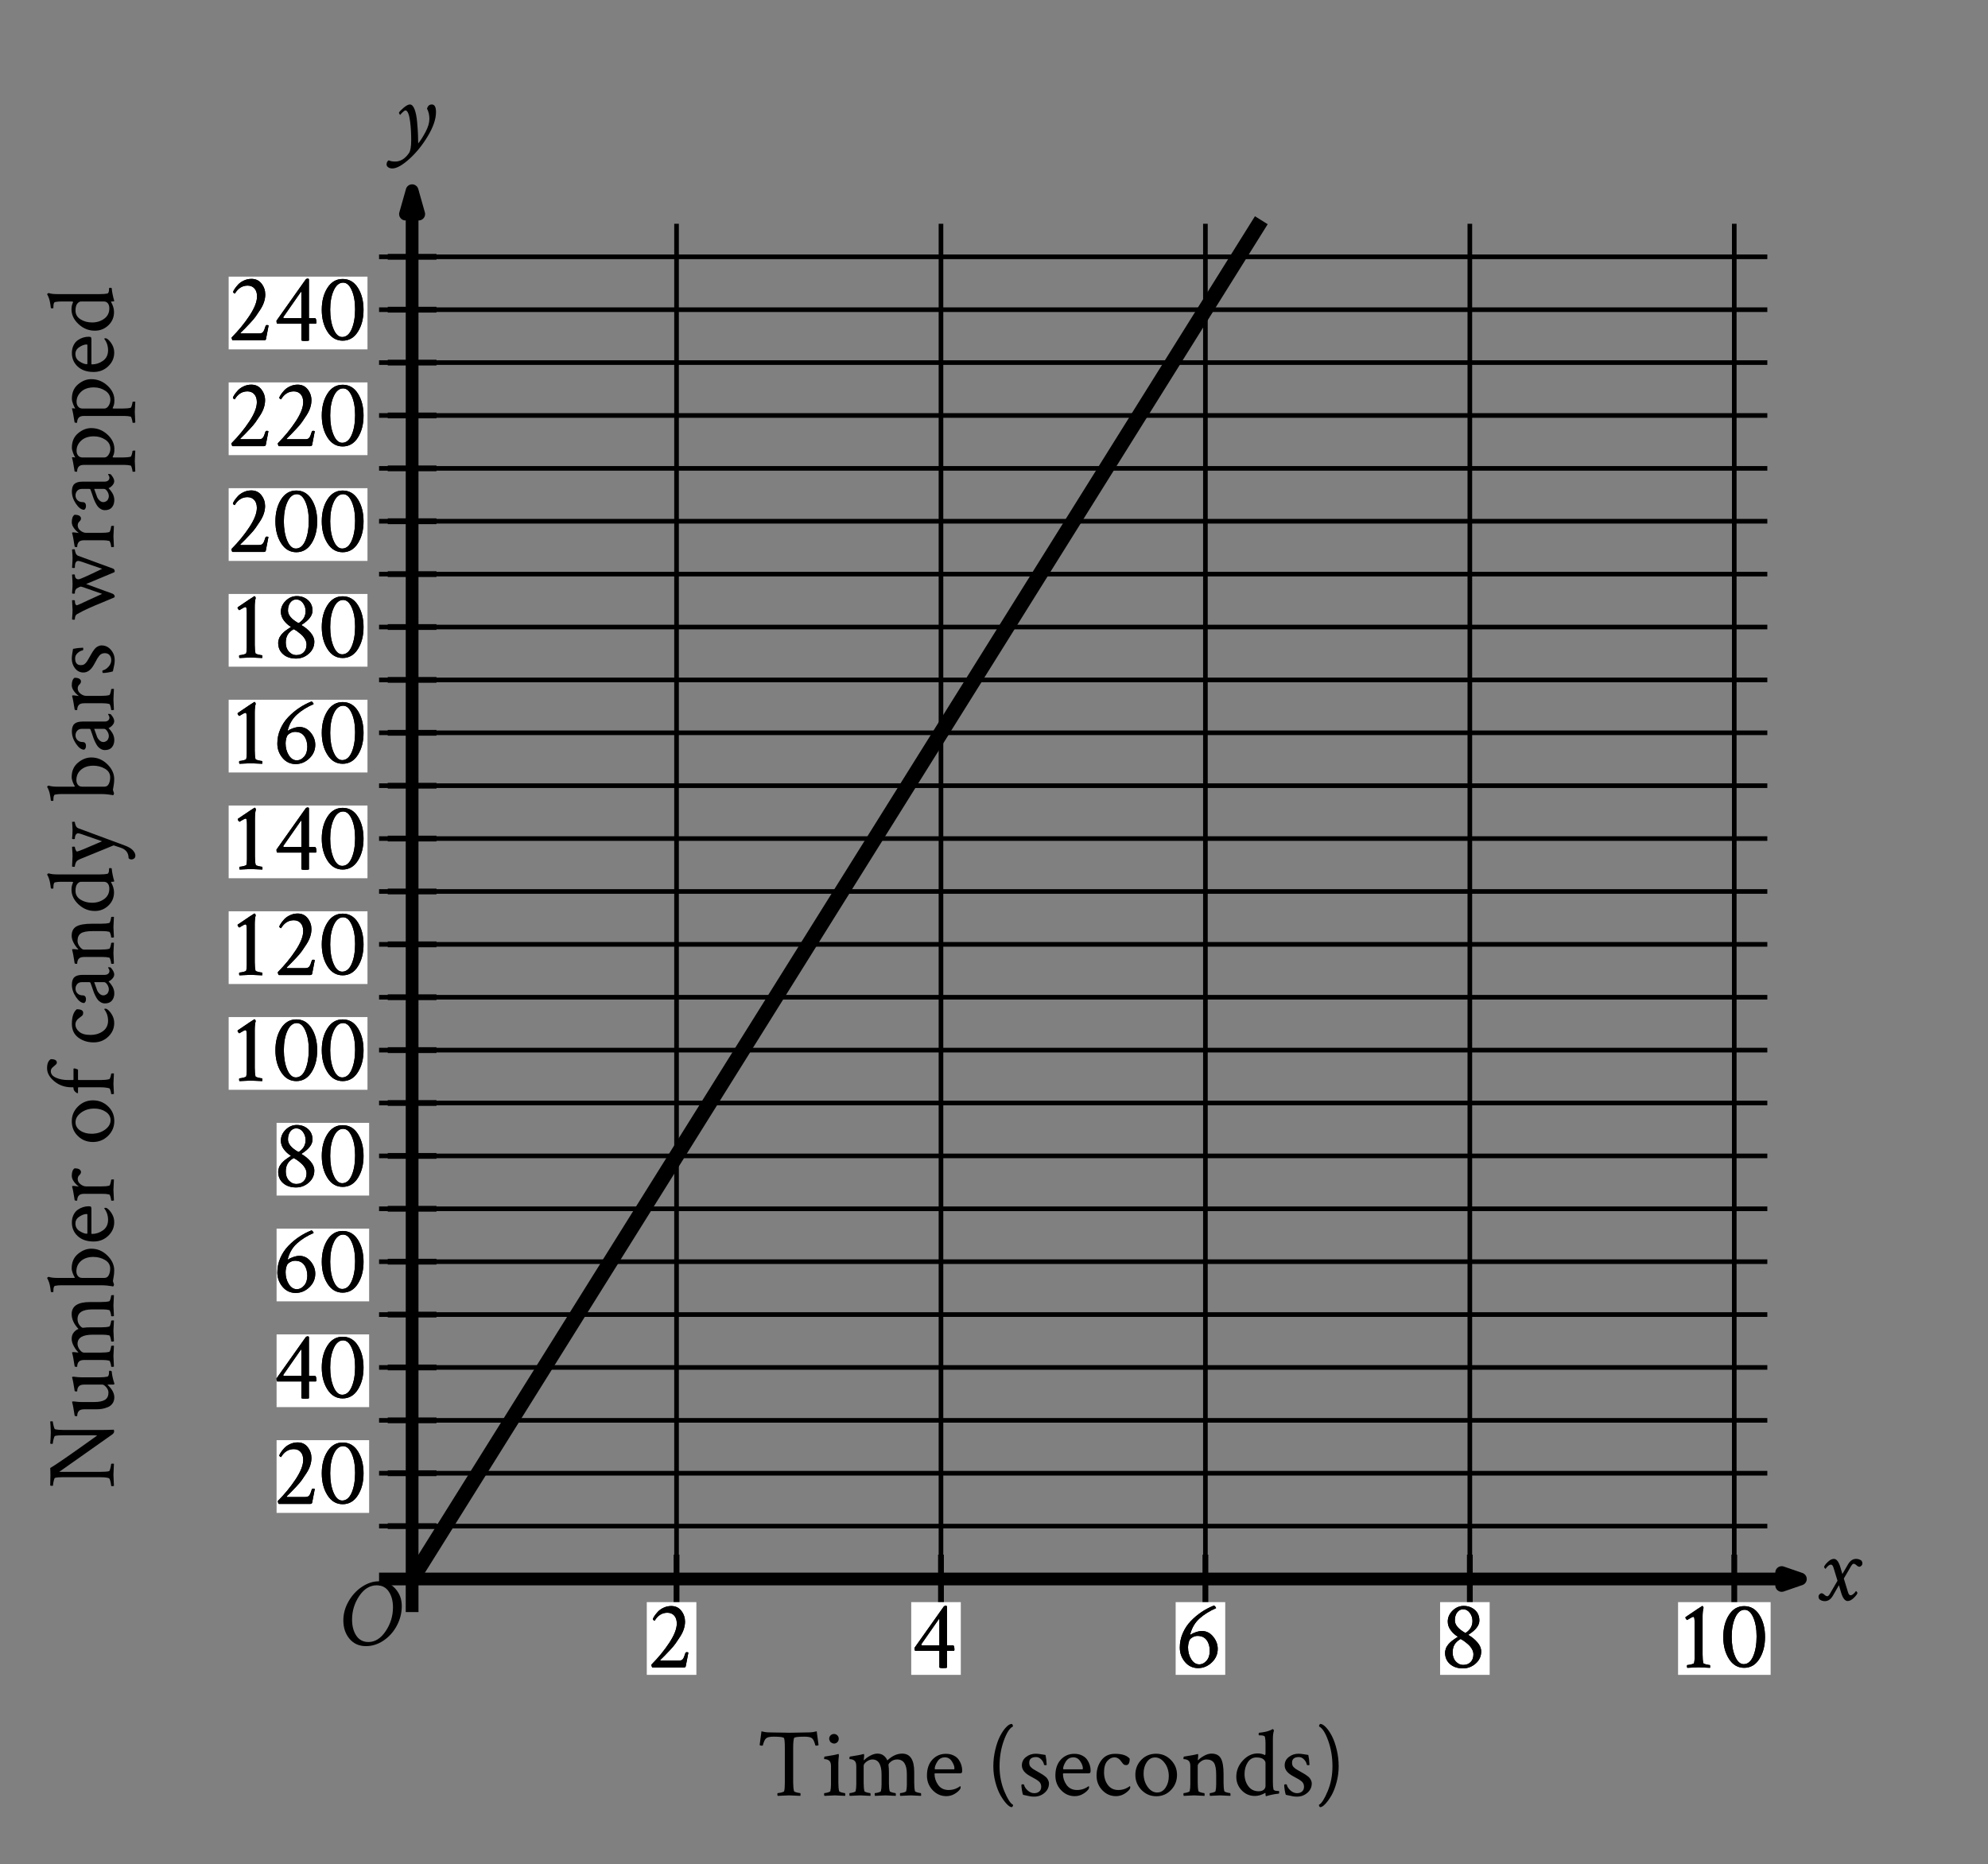 <svg height="285.139pt" version="1.1" viewBox="0 0 304.067 285.139" width="304.067pt" xmlns="http://www.w3.org/2000/svg" xmlns:xlink="http://www.w3.org/1999/xlink" role="img" aria-label="Graph of a line in the x y plane with the origin labeled O. The x axis is labeled Time, in seconds. It ranges from 0 to 10 in increments of 2. The y axis is labeled Number of candy bars wrapped. It ranges from 0 to 250 in increments of 10, with values marked every 2 grid lines. Refer to long description.">
 <rect x="0" y="0" width="304.067" height="285.139" fill="#808080" stroke="none"/>
 <defs>
  <style type="text/css">
*{stroke-linecap:butt;stroke-linejoin:round;}
  </style>
 </defs>
 <g id="figure_1">
  <g id="patch_1">
   <path d="M 0 285.139 
L 304.067 285.139 
L 304.067 0 
L 0 0 
z
" style="fill:none;"></path>
  </g>
  <g id="axes_1">
   <g id="patch_2">
    <path d="M 24.707 260.46 
L 296.867 260.46 
L 296.867 10.98 
L 24.707 10.98 
z
" style="fill:none;"></path>
   </g>
   <g id="matplotlib.axis_1">
    <g id="text_1">
     <!-- Time (seconds) -->
     <defs>
      <path d="M 15.047 64.453 
Q 28.422 64.062 32.719 64.062 
Q 37.016 64.062 43.75 64.25 
Q 50.484 64.453 54.203 64.453 
Q 56.641 64.453 60.938 65.531 
L 62.797 51.562 
Q 62.109 50.875 60.453 50.875 
Q 59.578 50.875 59.469 51.375 
Q 58.109 56.844 56.109 58.453 
Q 54.109 60.062 48.531 60.062 
Q 38.188 60.062 37.797 58.594 
Q 36.922 55.469 36.922 48.828 
L 36.922 13.578 
Q 36.922 7.906 37.797 4.5 
Q 37.984 3.812 40.516 3.172 
Q 43.062 2.547 44.047 2.547 
Q 44.438 2.547 44.438 1.078 
Q 44.438 0.297 44.234 -0.297 
Q 34.469 0.203 32.906 0.203 
Q 32.422 0.203 21.188 -0.297 
Q 20.797 0.094 20.797 1.172 
Q 20.797 2.547 21.188 2.547 
Q 22.469 2.547 24.953 3.125 
Q 27.438 3.719 27.734 4.5 
Q 28.422 7.125 28.422 13.188 
L 28.422 48.531 
Q 28.422 57.031 27.547 58.594 
Q 26.766 60.062 17 60.062 
Q 11.422 60.062 9.422 58.453 
Q 7.422 56.844 6.062 51.375 
Q 5.953 50.875 5.078 50.875 
Q 3.422 50.875 2.734 51.562 
L 4.594 65.531 
Q 8.891 64.453 11.328 64.453 
Q 15.047 64.453 28.422 64.062 
z
" id="CrimsonText-Regular-84"></path>
      <path d="M 11.141 53.031 
Q 8.297 55.859 8.297 57.906 
Q 8.297 59.969 9.719 61.375 
Q 11.141 62.797 13.188 62.797 
Q 15.234 62.797 16.641 61.375 
Q 18.062 59.969 18.062 57.906 
Q 18.062 55.859 16.641 54.438 
Q 15.234 53.031 13.188 53.031 
Q 11.141 53.031 8.297 55.859 
z
M 17.672 13.188 
Q 17.672 7.516 18.453 4.5 
Q 18.656 3.812 21 3.172 
Q 23.344 2.547 24.312 2.547 
Q 24.609 2.547 24.703 1.375 
Q 24.812 0.203 24.609 -0.297 
Q 14.844 0.203 14.156 0.203 
Q 13.484 0.203 3.516 -0.297 
Q 3.125 0.094 3.125 1.312 
Q 3.125 2.547 3.516 2.547 
Q 4.688 2.547 6.984 3.172 
Q 9.281 3.812 9.469 4.5 
Q 10.156 7.328 10.156 11.328 
L 10.156 29.781 
Q 10.156 33.594 8.797 35.062 
Q 7.812 36.234 6.391 36.672 
Q 4.984 37.109 4.047 37.109 
Q 3.125 37.109 3.125 37.312 
Q 3.125 39.656 3.719 39.75 
Q 14.062 41.312 17.188 42.281 
L 17.391 42.391 
Q 17.578 42.391 17.672 42.391 
Q 18.062 42.391 18.156 41.547 
Q 18.266 40.719 18.172 40.328 
Q 17.672 36.422 17.672 33.297 
z
" id="CrimsonText-Regular-105"></path>
      <path d="M 31.25 42.781 
Q 35.156 42.781 37.734 40.672 
Q 40.328 38.578 41.312 35.844 
Q 48.641 42.781 56.453 42.781 
Q 68.75 42.781 68.75 24.031 
L 68.75 13.188 
Q 68.75 7.516 69.531 4.5 
Q 69.734 3.812 72.078 3.172 
Q 74.422 2.547 75.391 2.547 
Q 75.688 2.547 75.781 1.375 
Q 75.875 0.203 75.688 -0.297 
Q 65.922 0.203 65.234 0.203 
Q 64.656 0.203 54.594 -0.297 
Q 54.203 0.094 54.203 1.312 
Q 54.203 2.547 54.594 2.547 
Q 55.766 2.547 58.062 3.172 
Q 60.359 3.812 60.547 4.5 
Q 61.234 7.328 61.234 10.75 
L 61.234 21.781 
Q 61.234 36.812 51.375 36.812 
Q 47.75 36.812 45.109 34.719 
Q 42.484 32.625 42.484 31.25 
L 42.578 30.859 
Q 42.578 30.469 42.578 30.375 
Q 42.969 27.938 42.969 23.344 
L 42.969 12.312 
Q 42.969 7.516 43.75 4.5 
Q 43.953 3.812 46.297 3.172 
Q 48.641 2.547 49.609 2.547 
Q 49.906 2.547 50 1.375 
Q 50.094 0.203 49.906 -0.297 
Q 40.141 0.203 39.453 0.203 
Q 38.875 0.203 28.812 -0.297 
Q 28.422 0.094 28.422 1.312 
Q 28.422 2.547 28.812 2.547 
Q 29.984 2.547 32.281 3.172 
Q 34.578 3.812 34.766 4.5 
Q 35.453 7.328 35.453 11.328 
L 35.453 21.297 
Q 35.453 36.812 26.078 36.812 
Q 23.141 36.812 20.156 34.609 
Q 17.188 32.422 17.188 30.375 
L 17.188 13.188 
Q 17.188 7.516 17.969 4.5 
Q 18.172 3.812 20.516 3.172 
Q 22.859 2.547 23.828 2.547 
Q 24.125 2.547 24.219 1.375 
Q 24.312 0.203 24.125 -0.297 
Q 14.359 0.203 13.672 0.203 
Q 13.094 0.203 3.031 -0.297 
Q 2.641 0.094 2.641 1.312 
Q 2.641 2.547 3.031 2.547 
Q 4.203 2.547 6.5 3.172 
Q 8.797 3.812 8.984 4.5 
Q 9.672 7.328 9.672 11.328 
L 9.672 29.781 
Q 9.672 33.594 8.297 35.062 
Q 7.328 36.234 5.906 36.672 
Q 4.5 37.109 3.562 37.109 
Q 2.641 37.109 2.641 37.312 
Q 2.641 39.656 3.219 39.75 
Q 13.578 41.312 16.703 42.281 
Q 16.797 42.281 16.984 42.328 
Q 17.188 42.391 17.188 42.391 
Q 17.578 42.391 17.672 41.547 
Q 17.781 40.719 17.672 40.328 
Q 17.281 37.594 17.281 36.422 
Q 17.281 36.031 17.484 36.031 
Q 17.578 36.031 17.781 36.234 
Q 20.016 38.578 23.875 40.672 
Q 27.734 42.781 31.25 42.781 
z
" id="CrimsonText-Regular-109"></path>
      <path d="M 21.969 38.969 
Q 16.891 38.969 14.203 34.625 
Q 11.531 30.281 11.531 27.438 
Q 11.531 26.766 12.109 26.766 
L 31.156 26.766 
Q 31.641 26.766 31.641 27.734 
Q 31.641 30.859 29 34.906 
Q 26.375 38.969 21.969 38.969 
z
M 22.953 42.578 
Q 27.438 42.578 30.859 40.859 
Q 34.281 39.156 36.078 36.469 
Q 37.891 33.797 38.719 31 
Q 39.547 28.219 39.547 25.484 
Q 39.547 23.531 38.953 23.094 
Q 38.375 22.656 36.719 22.656 
L 12.109 22.656 
Q 11.328 22.656 11.328 22.172 
Q 11.328 16.016 15.031 10.844 
Q 18.75 5.672 25.781 5.672 
Q 27.828 5.672 29.688 6.062 
Q 31.547 6.453 32.859 6.984 
Q 34.188 7.516 35.109 8.047 
Q 36.031 8.594 36.719 9.078 
L 37.406 9.578 
Q 37.984 9.578 37.984 8.297 
Q 37.984 7.516 37.406 6.547 
Q 35.453 3.812 31.641 1.609 
Q 27.828 -0.594 23.344 -0.594 
Q 15.234 -0.594 9.422 5.516 
Q 3.609 11.625 3.609 20.406 
Q 3.609 30.672 9.125 36.625 
Q 14.656 42.578 22.953 42.578 
z
" id="CrimsonText-Regular-101"></path>
      <path id="CrimsonText-Regular-32"></path>
      <path d="M 13.281 29.781 
Q 13.281 16.016 18.203 4.297 
Q 23.141 -7.422 26.859 -9.281 
Q 27.047 -9.375 27.047 -9.766 
Q 27.047 -10.359 26.609 -11.078 
Q 26.172 -11.812 25.688 -11.812 
Q 23.641 -11.812 20.516 -8.484 
Q 17.391 -5.172 14.312 0.141 
Q 11.234 5.469 9.078 13.516 
Q 6.938 21.578 6.938 29.781 
Q 6.938 38.484 8.938 46.781 
Q 10.938 55.078 13.812 60.641 
Q 16.703 66.219 19.922 69.625 
Q 23.141 73.047 25.688 73.047 
Q 26.172 73.047 26.562 72.172 
Q 26.953 71.297 26.953 70.703 
Q 26.953 70.406 26.859 70.406 
Q 21.969 68.062 17.625 56 
Q 13.281 43.953 13.281 29.781 
z
" id="CrimsonText-Regular-40"></path>
      <path d="M 18.656 42.672 
Q 20.797 42.672 24.062 42.141 
Q 27.344 41.609 28.609 41.406 
Q 29.594 36.922 29.781 31.453 
Q 29.781 30.953 28.516 30.953 
Q 27.156 30.953 27.047 31.641 
Q 26.562 34.375 24.266 36.812 
Q 21.969 39.266 19.047 39.266 
Q 12.016 39.266 12.016 33.5 
Q 12.016 32.031 12.406 30.906 
Q 12.797 29.781 13.922 28.75 
Q 15.047 27.734 15.625 27.297 
Q 16.219 26.859 18.219 25.734 
Q 20.219 24.609 20.703 24.312 
Q 21.094 24.125 23 23 
Q 24.906 21.875 25.688 21.391 
Q 26.469 20.906 27.984 19.734 
Q 29.5 18.562 30.172 17.625 
Q 30.859 16.703 31.484 15.281 
Q 32.125 13.875 32.125 12.406 
Q 32.125 6.641 27.625 2.781 
Q 23.141 -1.078 17.094 -1.078 
Q 15.047 -1.078 13.328 -0.828 
Q 11.625 -0.594 9.281 0 
Q 6.938 0.594 5.672 0.781 
Q 5.078 2.344 4.531 5.656 
Q 4 8.984 4 10.938 
Q 4.781 11.531 5.172 11.531 
Q 6.641 11.531 6.734 10.938 
Q 7.328 8.016 10.406 5.219 
Q 13.484 2.438 17.094 2.438 
Q 20.219 2.438 22.219 4.141 
Q 24.219 5.859 24.219 9.078 
Q 24.219 10.75 23.578 12.156 
Q 22.953 13.578 21.531 14.703 
Q 20.125 15.828 18.891 16.547 
Q 17.672 17.281 15.422 18.453 
Q 13.188 19.625 12.109 20.312 
Q 4.5 24.703 4.5 30.766 
Q 4.5 36.031 8.734 39.344 
Q 12.984 42.672 18.656 42.672 
z
" id="CrimsonText-Regular-115"></path>
      <path d="M 22.562 42.578 
Q 33.297 42.578 37.406 37.594 
Q 37.406 31.062 33.797 31.062 
Q 32.125 31.062 31.25 31.781 
Q 30.375 32.516 29 34.469 
Q 25.984 38.969 21.781 38.969 
Q 17.781 38.969 14.5 35.156 
Q 11.234 31.344 11.234 23.828 
Q 11.234 16.016 15.094 10.844 
Q 18.953 5.672 25.781 5.672 
Q 27.828 5.672 29.688 6.062 
Q 31.547 6.453 32.859 6.984 
Q 34.188 7.516 35.109 8.047 
Q 36.031 8.594 36.719 9.078 
L 37.406 9.578 
Q 37.984 9.578 37.984 8.297 
Q 37.984 7.516 37.406 6.547 
Q 35.453 3.812 31.641 1.609 
Q 27.828 -0.594 23.344 -0.594 
Q 15.234 -0.594 9.422 5.516 
Q 3.609 11.625 3.609 20.406 
Q 3.609 29.391 8.484 35.984 
Q 13.375 42.578 22.562 42.578 
z
" id="CrimsonText-Regular-99"></path>
      <path d="M 23.734 38.875 
Q 18.562 38.875 15.281 34.125 
Q 12.016 29.391 12.016 22.562 
Q 12.016 14.547 16.156 8.828 
Q 20.312 3.125 25.875 3.125 
Q 31.062 3.125 34.375 8 
Q 37.703 12.891 37.703 19.734 
Q 37.703 27.641 33.5 33.25 
Q 29.297 38.875 23.734 38.875 
z
M 24.812 42.672 
Q 33.594 42.672 39.844 36.328 
Q 46.094 29.984 46.094 21.094 
Q 46.094 12.109 39.984 5.703 
Q 33.891 -0.688 25 -0.688 
Q 16.109 -0.688 9.859 5.703 
Q 3.609 12.109 3.609 21.094 
Q 3.609 30.172 9.656 36.422 
Q 15.719 42.672 24.812 42.672 
z
" id="CrimsonText-Regular-111"></path>
      <path d="M 31.453 42.781 
Q 38.281 42.781 41.016 37.891 
Q 43.75 33.016 43.75 22.078 
L 43.75 13.188 
Q 43.75 7.516 44.531 4.5 
Q 44.734 3.812 47.078 3.172 
Q 49.422 2.547 50.391 2.547 
Q 50.688 2.547 50.781 1.375 
Q 50.875 0.203 50.688 -0.297 
Q 40.922 0.203 40.234 0.203 
Q 40.047 0.203 29.984 -0.297 
Q 29.594 0.094 29.594 1.312 
Q 29.594 2.547 29.984 2.547 
Q 31.156 2.547 33.25 3.172 
Q 35.359 3.812 35.547 4.5 
Q 36.234 7.328 36.234 11.328 
L 36.234 21.094 
Q 36.234 30.172 33.891 33.484 
Q 31.547 36.812 26.266 36.812 
Q 23.141 36.812 20.266 34.516 
Q 17.391 32.234 17.391 30.375 
L 17.391 13.188 
Q 17.391 7.516 18.172 4.5 
Q 18.359 3.812 20.703 3.172 
Q 23.047 2.547 24.031 2.547 
Q 24.312 2.547 24.406 1.375 
Q 24.516 0.203 24.312 -0.297 
Q 14.547 0.203 13.875 0.203 
Q 13.281 0.203 3.219 -0.297 
Q 2.828 0.094 2.828 1.312 
Q 2.828 2.547 3.219 2.547 
Q 4.391 2.547 6.688 3.172 
Q 8.984 3.812 9.188 4.5 
Q 9.859 7.328 9.859 11.328 
L 9.859 29.781 
Q 9.859 33.594 8.5 35.062 
Q 7.516 36.234 6.094 36.672 
Q 4.688 37.109 3.75 37.109 
Q 2.828 37.109 2.828 37.312 
Q 2.828 39.656 3.422 39.75 
Q 13.766 41.312 16.891 42.281 
Q 17 42.281 17.188 42.328 
Q 17.391 42.391 17.391 42.391 
Q 17.781 42.391 17.875 41.547 
Q 17.969 40.719 17.875 40.328 
Q 17.484 37.594 17.484 36.422 
Q 17.484 36.031 17.672 36.031 
Q 17.781 36.031 17.969 36.234 
Q 20.219 38.578 24.078 40.672 
Q 27.938 42.781 31.453 42.781 
z
" id="CrimsonText-Regular-110"></path>
      <path d="M 24.219 38.875 
Q 18.562 38.875 15.328 33.797 
Q 12.109 28.719 12.109 21.969 
Q 12.109 14.844 15.922 9.609 
Q 19.734 4.391 26.469 4.391 
Q 29.781 4.391 31.641 5.906 
Q 33.5 7.422 33.5 9.969 
L 33.5 33.203 
Q 33.5 35.25 31.297 37.062 
Q 29.109 38.875 24.219 38.875 
z
M 25.484 42.969 
Q 29.688 42.969 32.812 41.312 
Q 33.5 41.312 33.5 43.062 
L 33.5 53.609 
Q 33.5 56.938 32.906 59.859 
Q 32.422 61.422 27.938 61.422 
L 27.047 61.422 
Q 26.469 61.422 26.469 62.5 
Q 26.469 64.062 27.047 64.062 
Q 29.984 64.359 32.469 64.844 
Q 34.969 65.328 36.375 65.812 
Q 37.797 66.312 38.766 66.75 
Q 39.75 67.188 40.234 67.484 
L 40.625 67.781 
L 40.828 67.781 
Q 41.219 67.781 41.609 67.234 
Q 42 66.703 42.094 66.219 
Q 41.016 63.094 41.016 57.719 
L 41.016 13.766 
Q 41.016 9.078 41.609 6.344 
Q 41.797 5.672 42.672 5.281 
Q 43.562 4.891 44.484 4.781 
Q 45.406 4.688 46.297 4.688 
L 47.172 4.594 
Q 47.469 4.5 47.469 3.422 
Q 47.469 1.953 46.875 1.953 
Q 45.406 1.859 43.594 1.562 
Q 41.797 1.266 40.188 0.922 
Q 38.578 0.594 37.203 0.25 
Q 35.844 -0.094 34.969 -0.391 
L 34.078 -0.594 
Q 33.5 -0.594 33.5 1.078 
L 33.5 2.25 
Q 33.5 2.828 33.109 2.641 
Q 27.641 -0.391 22.75 -0.391 
Q 14.656 -0.391 9.188 5.375 
Q 3.719 11.141 3.719 19.141 
Q 3.719 28.609 10.406 35.781 
Q 17.094 42.969 25.484 42.969 
z
" id="CrimsonText-Regular-100"></path>
      <path d="M 18.172 29.781 
Q 18.172 43.953 13.812 56 
Q 9.469 68.062 4.594 70.406 
Q 4.5 70.406 4.5 70.703 
Q 4.5 71.297 4.891 72.172 
Q 5.281 73.047 5.766 73.047 
Q 8.297 73.047 11.516 69.625 
Q 14.75 66.219 17.625 60.641 
Q 20.516 55.078 22.516 46.781 
Q 24.516 38.484 24.516 29.781 
Q 24.516 21.578 22.359 13.516 
Q 20.219 5.469 17.141 0.141 
Q 14.062 -5.172 10.938 -8.484 
Q 7.812 -11.812 5.766 -11.812 
Q 5.281 -11.812 4.828 -11.078 
Q 4.391 -10.359 4.391 -9.766 
Q 4.391 -9.375 4.594 -9.281 
Q 8.297 -7.422 13.234 4.297 
Q 18.172 16.016 18.172 29.781 
z
" id="CrimsonText-Regular-41"></path>
     </defs>
     <g transform="translate(115.778 274.627)scale(0.15 -0.15)">
      <use xlink:href="#CrimsonText-Regular-84"></use>
      <use x="65.332" xlink:href="#CrimsonText-Regular-105"></use>
      <use x="91.602" xlink:href="#CrimsonText-Regular-109"></use>
      <use x="169.727" xlink:href="#CrimsonText-Regular-101"></use>
      <use x="211.719" xlink:href="#CrimsonText-Regular-32"></use>
      <use x="234.082" xlink:href="#CrimsonText-Regular-40"></use>
      <use x="265.625" xlink:href="#CrimsonText-Regular-115"></use>
      <use x="300.684" xlink:href="#CrimsonText-Regular-101"></use>
      <use x="342.676" xlink:href="#CrimsonText-Regular-99"></use>
      <use x="382.227" xlink:href="#CrimsonText-Regular-111"></use>
      <use x="432.031" xlink:href="#CrimsonText-Regular-110"></use>
      <use x="485.059" xlink:href="#CrimsonText-Regular-100"></use>
      <use x="533.594" xlink:href="#CrimsonText-Regular-115"></use>
      <use x="568.652" xlink:href="#CrimsonText-Regular-41"></use>
     </g>
    </g>
   </g>
   <g id="matplotlib.axis_2">
    <g id="text_2">
     <!-- Number of candy bars wrapped -->
     <defs>
      <path d="M 53.812 51.172 
Q 53.812 57.125 53.125 59.766 
Q 52.828 60.547 49.75 61.281 
Q 46.688 62.016 45.406 62.016 
Q 45.016 62.016 45.016 63.141 
Q 45.016 64.266 45.406 64.656 
Q 46.688 64.547 50.484 64.297 
Q 54.297 64.062 56.938 64.062 
Q 59.469 64.062 63.328 64.359 
Q 67.188 64.656 67.875 64.656 
Q 68.062 64.062 68.062 63.188 
Q 68.062 62.016 67.672 62.016 
Q 66.703 62.016 63.422 61.234 
Q 60.156 60.453 59.969 59.766 
Q 59.188 56.734 59.188 50.688 
L 59.188 13.578 
Q 59.188 7.516 59.469 -0.094 
Q 59.078 -0.484 57.625 -0.484 
Q 55.953 -0.484 54.391 1.766 
L 16.5 55.469 
L 16.5 13.766 
Q 16.5 7.328 17.188 4.688 
Q 17.391 4 20.453 3.266 
Q 23.531 2.547 24.516 2.547 
Q 24.812 2.547 24.859 1.375 
Q 24.906 0.203 24.703 -0.297 
Q 14.938 0.203 13.484 0.203 
L 2.25 -0.297 
Q 1.953 0 1.953 1.172 
Q 1.953 2.547 2.25 2.547 
Q 3.609 2.547 6.688 3.266 
Q 9.766 4 10.062 4.891 
Q 11.031 7.422 11.031 14.062 
L 11.031 52.438 
Q 11.031 57.234 10.359 59.766 
Q 10.062 60.547 7.031 61.172 
Q 4 61.812 2.641 61.812 
Q 2.25 61.812 2.25 63.031 
Q 2.25 64.266 2.641 64.656 
Q 10.25 64.453 12.594 64.453 
Q 17.672 64.453 20.406 64.656 
Q 24.031 58.016 53.516 16.797 
Q 53.812 18.453 53.812 20.797 
z
" id="CrimsonText-Regular-78"></path>
      <path d="M 42.484 33.297 
L 42.484 13.766 
Q 42.484 9.578 43.172 6.344 
Q 43.359 5.672 44.234 5.281 
Q 45.125 4.891 46.094 4.781 
Q 47.078 4.688 48.047 4.688 
L 48.922 4.594 
Q 49.219 4.5 49.219 3.516 
Q 49.219 3.219 48.969 2.578 
Q 48.734 1.953 48.438 1.953 
Q 46.969 1.859 45.156 1.562 
Q 43.359 1.266 41.797 0.875 
Q 40.234 0.484 38.859 0.094 
Q 37.5 -0.297 36.719 -0.594 
L 35.844 -0.781 
Q 35.062 -0.781 35.062 0.781 
L 35.062 5.766 
L 34.859 6.25 
Q 28.422 -0.688 22.078 -0.688 
Q 18.453 -0.688 15.859 1.125 
Q 13.281 2.938 12.062 5.906 
Q 10.844 8.891 10.344 11.672 
Q 9.859 14.453 9.859 17.484 
L 9.859 29.781 
Q 9.859 33.594 8.5 35.062 
Q 7.516 36.234 6.094 36.672 
Q 4.688 37.109 3.75 37.109 
Q 2.828 37.109 2.828 37.312 
Q 2.828 39.656 3.422 39.75 
Q 13.766 41.312 16.891 42.281 
Q 17 42.281 17.188 42.328 
Q 17.391 42.391 17.391 42.391 
Q 17.781 42.391 17.875 41.547 
Q 17.969 40.719 17.875 40.328 
Q 17.281 35.641 17.281 33.109 
L 17.281 19.922 
Q 17.281 12.406 19.531 8.844 
Q 21.781 5.281 26.859 5.281 
Q 29.781 5.281 32.422 7.562 
Q 35.062 9.859 35.062 11.531 
L 35.062 29.781 
Q 35.062 33.594 33.688 35.062 
Q 32.719 36.234 31.297 36.672 
Q 29.891 37.109 28.953 37.109 
Q 28.031 37.109 28.031 37.312 
Q 28.031 39.656 28.609 39.75 
Q 38.969 41.312 42.094 42.281 
Q 42.188 42.281 42.375 42.328 
Q 42.578 42.391 42.578 42.391 
Q 42.969 42.391 43.062 41.547 
Q 43.172 40.719 43.062 40.328 
Q 42.484 35.641 42.484 33.297 
z
" id="CrimsonText-Regular-117"></path>
      <path d="M 25 42.781 
Q 34.375 42.781 39.688 36.375 
Q 45.016 29.984 45.016 22.75 
Q 45.016 13.484 38.125 6.438 
Q 31.25 -0.594 22.953 -0.594 
Q 19.344 -0.594 16.062 0.047 
Q 12.797 0.688 12.312 0.688 
Q 11.422 0.688 10.109 0.141 
Q 8.797 -0.391 8.594 -0.391 
Q 8.203 -0.391 7.375 -0.094 
Q 6.547 0.203 6.547 0.594 
Q 6.547 0.688 6.828 2.203 
Q 7.125 3.719 7.422 6.641 
Q 7.719 9.578 7.719 13.188 
L 7.719 53.609 
Q 7.719 56.938 7.125 59.859 
Q 6.641 61.422 2.156 61.422 
L 1.266 61.422 
Q 0.688 61.422 0.688 62.5 
Q 0.688 64.062 1.266 64.062 
Q 4.203 64.359 6.688 64.844 
Q 9.188 65.328 10.594 65.812 
Q 12.016 66.312 12.984 66.75 
Q 13.969 67.188 14.453 67.484 
L 14.844 67.781 
L 15.047 67.781 
Q 15.438 67.781 15.828 67.234 
Q 16.219 66.703 16.312 66.219 
Q 15.234 63.094 15.234 57.719 
L 15.234 40.625 
Q 15.234 39.547 15.531 39.547 
Q 15.625 39.547 15.828 39.656 
Q 17.188 40.625 20.016 41.703 
Q 22.859 42.781 25 42.781 
z
M 21.875 37.984 
Q 19.141 37.984 17.188 36.469 
Q 15.234 34.969 15.234 32.125 
L 15.234 9.375 
Q 15.234 6.344 18.109 4.922 
Q 21 3.516 24.812 3.516 
Q 30.375 3.516 33.5 8.781 
Q 36.625 14.062 36.625 20.703 
Q 36.625 28.422 32.562 33.203 
Q 28.516 37.984 21.875 37.984 
z
" id="CrimsonText-Regular-98"></path>
      <path d="M 28.609 42.672 
Q 34.375 42.672 36.234 39.844 
Q 36.234 36.422 35.156 34.859 
Q 34.078 33.297 32.516 33.297 
Q 30.766 33.297 29.297 34.953 
Q 27.828 36.625 25.297 36.625 
Q 22.266 36.625 20.016 33.781 
Q 17.781 30.953 17.781 27.828 
L 17.781 13.188 
Q 17.781 7.516 18.562 4.5 
Q 18.75 3.812 21.141 3.172 
Q 23.531 2.547 24.516 2.547 
Q 24.812 2.547 24.906 1.375 
Q 25 0.203 24.812 -0.297 
Q 15.047 0.203 14.266 0.203 
Q 13.672 0.203 3.609 -0.297 
Q 3.219 0.094 3.219 1.312 
Q 3.219 2.547 3.609 2.547 
Q 4.781 2.547 7.078 3.172 
Q 9.375 3.812 9.578 4.5 
Q 10.25 7.328 10.25 11.328 
L 10.25 29.781 
Q 10.25 33.594 8.891 35.062 
Q 7.906 36.234 6.484 36.672 
Q 5.078 37.109 4.141 37.109 
Q 3.219 37.109 3.219 37.312 
Q 3.219 39.656 3.812 39.75 
Q 14.156 41.312 17.281 42.281 
Q 17.391 42.281 17.578 42.328 
Q 17.781 42.391 17.781 42.391 
Q 18.172 42.391 18.266 41.547 
Q 18.359 40.719 18.266 40.328 
L 17.672 35.453 
Q 19.438 38.094 22.516 40.375 
Q 25.594 42.672 28.609 42.672 
z
" id="CrimsonText-Regular-114"></path>
      <path d="M 29 67.875 
Q 36.031 67.875 38.281 64.062 
Q 38.281 57.906 34.766 57.906 
Q 33.5 57.906 32.328 59.422 
Q 31.156 60.938 29.641 62.5 
Q 28.125 64.062 25.984 64.062 
Q 21.688 64.062 19.344 58.781 
Q 17 53.516 17 46.391 
L 17 41.406 
Q 17 40.922 17.484 40.922 
L 28.328 40.922 
Q 28.812 40.922 28.812 40.234 
Q 28.812 38.672 27.641 36.328 
L 17.578 36.328 
Q 17 36.328 17 35.75 
L 17 13.188 
Q 17 7.906 17.875 4.5 
Q 18.062 3.812 20.266 3.172 
Q 22.469 2.547 23.344 2.547 
Q 23.641 2.547 23.734 1.375 
Q 23.828 0.203 23.641 -0.297 
Q 13.875 0.203 13.188 0.203 
Q 12.891 0.203 2.938 -0.297 
Q 2.734 -0.094 2.641 0.641 
Q 2.547 1.375 2.641 1.953 
Q 2.734 2.547 2.938 2.547 
Q 4.109 2.547 6.25 3.172 
Q 8.406 3.812 8.594 4.5 
Q 9.578 8.297 9.578 13.188 
L 9.578 35.641 
Q 9.578 36.328 9.078 36.328 
L 3.906 36.328 
Q 3.609 36.328 3.609 36.922 
Q 3.609 37.797 5.172 39.359 
Q 6.734 40.922 8.5 40.922 
L 9.078 40.922 
Q 9.578 40.922 9.578 41.5 
L 9.578 42.781 
Q 9.578 53.031 15.672 60.453 
Q 21.781 67.875 29 67.875 
z
" id="CrimsonText-Regular-102"></path>
      <path d="M 12.016 7.719 
Q 15.328 4.891 17.969 4.891 
Q 20.609 4.891 23.047 6.5 
Q 25.484 8.109 25.484 9.766 
L 25.484 19.828 
Q 24.703 19.438 21.672 18.453 
Q 18.656 17.484 16.938 16.75 
Q 15.234 16.016 13.625 14.297 
Q 12.016 12.594 12.016 10.359 
Q 12.016 7.719 15.328 4.891 
z
M 22.859 42.578 
Q 28.219 42.578 30.562 39.984 
Q 32.906 37.406 32.906 31.641 
L 32.906 9.078 
Q 32.906 7.031 33.984 5.656 
Q 35.062 4.297 36.922 4.297 
Q 38.281 4.297 40.328 5.672 
Q 40.719 5.672 40.719 4.891 
Q 40.719 3.609 40.234 2.828 
Q 36.234 -0.594 33.406 -0.594 
Q 31.156 -0.594 29.094 1.266 
Q 27.047 3.125 26.266 5.172 
Q 26.172 5.172 25.531 4.531 
Q 24.906 3.906 23.828 3.078 
Q 22.75 2.25 21.328 1.359 
Q 19.922 0.484 18.016 -0.094 
Q 16.109 -0.688 14.156 -0.688 
Q 9.672 -0.688 6.734 1.703 
Q 3.812 4.109 3.812 8.891 
Q 3.812 11.031 4.875 12.938 
Q 5.953 14.844 7.422 16.062 
Q 8.891 17.281 11.422 18.547 
Q 13.969 19.828 15.766 20.453 
Q 17.578 21.094 20.5 22.062 
Q 23.438 23.047 24.609 23.531 
Q 25.484 23.828 25.484 25 
L 25.484 32.328 
Q 25.484 35.453 23.531 37.156 
Q 21.578 38.875 18.844 38.875 
Q 15.922 38.875 13.969 36.859 
Q 12.016 34.859 12.016 31.641 
Q 12.016 28.219 8.016 28.219 
Q 5.281 28.219 4.203 30.078 
Q 4.203 34.281 10.344 38.422 
Q 16.5 42.578 22.859 42.578 
z
" id="CrimsonText-Regular-97"></path>
      <path d="M 11.141 41.891 
Q 12.797 41.891 14.203 41.984 
Q 15.625 42.094 17.422 42.188 
Q 19.234 42.281 20.609 42.391 
Q 20.797 41.797 20.797 40.922 
Q 20.797 39.547 20.406 39.547 
Q 19.625 39.547 17.812 38.859 
Q 16.016 38.188 15.828 37.5 
L 15.828 37.312 
Q 15.828 35.547 26.266 11.812 
L 33.688 33.203 
Q 34.375 35.25 34.375 36.234 
Q 34.375 37.703 32.859 38.625 
Q 31.344 39.547 28.812 39.547 
Q 28.422 39.547 28.422 40.828 
Q 28.422 42 28.812 42.391 
Q 30.078 42.281 32.609 42.078 
Q 35.156 41.891 37.5 41.891 
Q 39.656 41.891 42.188 42.078 
Q 44.734 42.281 46 42.391 
Q 46.188 41.797 46.188 40.922 
Q 46.188 39.547 45.797 39.547 
Q 44.531 39.547 42.328 38.672 
Q 40.141 37.797 39.453 35.844 
L 21.969 -11.328 
Q 19.734 -17.391 16.891 -19.781 
Q 14.062 -22.172 11.719 -22.172 
Q 9.672 -22.172 8.688 -20.891 
Q 7.719 -19.625 7.719 -18.359 
Q 7.719 -16.219 9.078 -15.234 
Q 17.188 -15.234 19.828 -6.844 
Q 20.312 -5.375 21 -3.312 
Q 21.688 -1.266 22.078 0 
L 8.109 34.188 
Q 7.031 36.531 6.156 37.5 
Q 5.281 38.375 3.469 38.953 
Q 1.656 39.547 0.594 39.547 
Q 0.203 39.547 0.203 40.828 
Q 0.203 42 0.594 42.391 
Q 10.641 41.891 11.141 41.891 
z
" id="CrimsonText-Regular-121"></path>
      <path d="M 60.844 36.141 
Q 60.844 39.547 54.391 39.547 
L 54 39.547 
Q 53.609 39.547 53.609 40.766 
Q 53.609 42 54 42.391 
Q 55.469 42.281 57.266 42.188 
Q 59.078 42.094 60.594 41.984 
Q 62.109 41.891 63.875 41.891 
Q 65.531 41.891 66.75 41.984 
Q 67.969 42.094 69.531 42.188 
Q 71.094 42.281 72.562 42.391 
Q 72.75 41.797 72.75 40.922 
Q 72.75 39.547 72.266 39.547 
Q 71 39.547 68.844 38.719 
Q 66.703 37.891 66.016 36.031 
L 53.219 1.078 
Q 52.438 -1.078 50.484 -1.078 
Q 49.516 -1.078 49.312 -0.688 
L 37.312 28.031 
L 27.438 1.078 
Q 27.344 0.781 27.047 0.344 
Q 26.766 -0.094 26.125 -0.578 
Q 25.484 -1.078 24.812 -1.078 
Q 23.828 -1.078 23.641 -0.688 
Q 21.297 4.594 18.312 11.969 
Q 15.328 19.344 12.688 25.25 
Q 10.062 31.156 6.547 37.406 
Q 5.281 39.547 1.266 39.547 
Q 0.875 39.547 0.875 40.828 
Q 0.875 42 1.266 42.391 
Q 2.734 42.281 4.484 42.188 
Q 6.25 42.094 7.719 41.984 
Q 9.188 41.891 10.938 41.891 
L 20.703 42.391 
Q 20.906 42 20.844 40.766 
Q 20.797 39.547 20.516 39.547 
Q 15.625 39.547 15.625 37.312 
Q 15.625 37.016 16.844 34.375 
Q 18.062 31.734 21.094 25.234 
Q 24.125 18.75 27.25 11.719 
Q 28.906 16.5 30.953 22.266 
Q 33.016 28.031 33.844 30.469 
Q 34.672 32.906 34.672 33.297 
Q 34.672 33.797 34.234 34.859 
Q 33.797 35.938 33.297 36.719 
L 32.812 37.594 
Q 32.234 38.484 30.953 39.062 
Q 29.984 39.547 27.828 39.547 
Q 27.438 39.547 27.438 40.766 
Q 27.438 42 27.828 42.391 
Q 29.297 42.281 31 42.188 
Q 32.719 42.094 34.125 41.984 
Q 35.547 41.891 37.312 41.891 
Q 38.969 41.891 40.375 41.984 
Q 41.797 42.094 43.656 42.188 
Q 45.516 42.281 46.875 42.391 
Q 47.078 41.797 47.078 40.719 
Q 47.078 39.656 46.781 39.547 
Q 42.094 39.547 42.094 35.75 
Q 42.094 33.688 52.828 11.719 
Q 54.297 16.219 56.547 22.562 
Q 58.797 28.906 59.812 31.984 
Q 60.844 35.062 60.844 36.141 
z
" id="CrimsonText-Regular-119"></path>
      <path d="M 26.266 42.578 
Q 35.641 42.578 40.906 36.281 
Q 46.188 29.984 46.188 22.859 
Q 46.188 13.484 39.641 6.344 
Q 33.109 -0.781 24.812 -0.781 
Q 23.344 -0.781 22.219 -0.688 
Q 21.094 -0.594 20.219 -0.344 
Q 19.344 -0.094 18.844 0.094 
Q 18.359 0.297 17.578 0.641 
Q 16.797 0.984 16.609 1.078 
Q 16.219 0.594 16.219 -0.203 
L 16.219 -8.594 
Q 16.219 -14.266 17 -17.281 
Q 17.188 -17.969 19.531 -18.594 
Q 21.875 -19.234 22.859 -19.234 
Q 23.141 -19.234 23.234 -20.453 
Q 23.344 -21.688 23.141 -22.078 
Q 13.375 -21.578 12.703 -21.578 
Q 12.109 -21.578 2.047 -22.078 
Q 1.656 -21.688 1.656 -20.453 
Q 1.656 -19.234 2.047 -19.234 
Q 3.219 -19.234 5.516 -18.594 
Q 7.812 -17.969 8.016 -17.281 
Q 8.688 -14.453 8.688 -10.453 
L 8.688 29.891 
Q 8.688 33.688 7.328 35.156 
Q 6.344 36.328 4.922 36.766 
Q 3.516 37.203 2.578 37.203 
Q 1.656 37.203 1.656 37.406 
Q 1.656 39.75 2.25 39.844 
Q 12.594 41.406 15.719 42.391 
Q 15.828 42.391 16.016 42.438 
Q 16.219 42.484 16.219 42.484 
Q 16.5 42.484 16.5 41.938 
Q 16.5 41.406 16.406 40.625 
Q 16.312 39.844 16.312 39.75 
L 16.312 39.156 
Q 17.672 40.141 20.844 41.359 
Q 24.031 42.578 26.266 42.578 
z
M 23.141 37.797 
Q 20.125 37.797 18.172 36.188 
Q 16.219 34.578 16.219 31.547 
L 16.219 9.578 
Q 16.219 6.938 19.047 5.125 
Q 21.875 3.328 25.203 3.328 
Q 30.953 3.328 34.375 8.5 
Q 37.797 13.672 37.797 20.125 
Q 37.797 28.328 33.453 33.062 
Q 29.109 37.797 23.141 37.797 
z
" id="CrimsonText-Regular-112"></path>
     </defs>
     <g transform="translate(17.381 227.59)rotate(-90)scale(0.15 -0.15)">
      <use xlink:href="#CrimsonText-Regular-78"></use>
      <use x="70.41" xlink:href="#CrimsonText-Regular-117"></use>
      <use x="120.898" xlink:href="#CrimsonText-Regular-109"></use>
      <use x="199.023" xlink:href="#CrimsonText-Regular-98"></use>
      <use x="247.754" xlink:href="#CrimsonText-Regular-101"></use>
      <use x="289.746" xlink:href="#CrimsonText-Regular-114"></use>
      <use x="326.855" xlink:href="#CrimsonText-Regular-32"></use>
      <use x="349.219" xlink:href="#CrimsonText-Regular-111"></use>
      <use x="399.023" xlink:href="#CrimsonText-Regular-102"></use>
      <use x="428.418" xlink:href="#CrimsonText-Regular-32"></use>
      <use x="450.781" xlink:href="#CrimsonText-Regular-99"></use>
      <use x="490.332" xlink:href="#CrimsonText-Regular-97"></use>
      <use x="531.641" xlink:href="#CrimsonText-Regular-110"></use>
      <use x="584.668" xlink:href="#CrimsonText-Regular-100"></use>
      <use x="633.203" xlink:href="#CrimsonText-Regular-121"></use>
      <use x="677.539" xlink:href="#CrimsonText-Regular-32"></use>
      <use x="699.902" xlink:href="#CrimsonText-Regular-98"></use>
      <use x="748.633" xlink:href="#CrimsonText-Regular-97"></use>
      <use x="789.941" xlink:href="#CrimsonText-Regular-114"></use>
      <use x="827.051" xlink:href="#CrimsonText-Regular-115"></use>
      <use x="862.109" xlink:href="#CrimsonText-Regular-32"></use>
      <use x="884.473" xlink:href="#CrimsonText-Regular-119"></use>
      <use x="956.152" xlink:href="#CrimsonText-Regular-114"></use>
      <use x="993.262" xlink:href="#CrimsonText-Regular-97"></use>
      <use x="1034.57" xlink:href="#CrimsonText-Regular-112"></use>
      <use x="1084.473" xlink:href="#CrimsonText-Regular-112"></use>
      <use x="1134.375" xlink:href="#CrimsonText-Regular-101"></use>
      <use x="1176.367" xlink:href="#CrimsonText-Regular-100"></use>
     </g>
    </g>
   </g>
  </g>
  <g id="axes_2">
   <g id="patch_3">
    <path d="M 22.676 268.02 
L 293.228 268.02 
L 293.228 7.2 
L 22.676 7.2 
z
" style="fill:none;"></path>
   </g>
   <g id="matplotlib.axis_3">
    <g id="xtick_1"></g>
    <g id="xtick_2"></g>
    <g id="xtick_3"></g>
    <g id="xtick_4"></g>
    <g id="xtick_5"></g>
    <g id="xtick_6"></g>
   </g>
   <g id="matplotlib.axis_4">
    <g id="ytick_1"></g>
    <g id="ytick_2"></g>
    <g id="ytick_3"></g>
    <g id="ytick_4"></g>
    <g id="ytick_5"></g>
    <g id="ytick_6"></g>
   </g>
   <g id="LineCollection_1">
    <path clip-path="url(#p184f4ddf74)" d="M 103.478 246.559 
L 103.478 34.222 
" style="fill:none;stroke:#000000;stroke-width:0.709;"></path>
    <path clip-path="url(#p184f4ddf74)" d="M 143.923 246.559 
L 143.923 34.222 
" style="fill:none;stroke:#000000;stroke-width:0.709;"></path>
    <path clip-path="url(#p184f4ddf74)" d="M 184.368 246.559 
L 184.368 34.222 
" style="fill:none;stroke:#000000;stroke-width:0.709;"></path>
    <path clip-path="url(#p184f4ddf74)" d="M 224.813 246.559 
L 224.813 34.222 
" style="fill:none;stroke:#000000;stroke-width:0.709;"></path>
    <path clip-path="url(#p184f4ddf74)" d="M 265.258 246.559 
L 265.258 34.222 
" style="fill:none;stroke:#000000;stroke-width:0.709;"></path>
    <path clip-path="url(#p184f4ddf74)" d="M 57.977 233.414 
L 270.313 233.414 
" style="fill:none;stroke:#000000;stroke-width:0.709;"></path>
    <path clip-path="url(#p184f4ddf74)" d="M 57.977 225.325 
L 270.313 225.325 
" style="fill:none;stroke:#000000;stroke-width:0.709;"></path>
    <path clip-path="url(#p184f4ddf74)" d="M 57.977 217.236 
L 270.313 217.236 
" style="fill:none;stroke:#000000;stroke-width:0.709;"></path>
    <path clip-path="url(#p184f4ddf74)" d="M 57.977 209.147 
L 270.313 209.147 
" style="fill:none;stroke:#000000;stroke-width:0.709;"></path>
    <path clip-path="url(#p184f4ddf74)" d="M 57.977 201.058 
L 270.313 201.058 
" style="fill:none;stroke:#000000;stroke-width:0.709;"></path>
    <path clip-path="url(#p184f4ddf74)" d="M 57.977 192.969 
L 270.313 192.969 
" style="fill:none;stroke:#000000;stroke-width:0.709;"></path>
    <path clip-path="url(#p184f4ddf74)" d="M 57.977 184.88 
L 270.313 184.88 
" style="fill:none;stroke:#000000;stroke-width:0.709;"></path>
    <path clip-path="url(#p184f4ddf74)" d="M 57.977 176.791 
L 270.313 176.791 
" style="fill:none;stroke:#000000;stroke-width:0.709;"></path>
    <path clip-path="url(#p184f4ddf74)" d="M 57.977 168.702 
L 270.313 168.702 
" style="fill:none;stroke:#000000;stroke-width:0.709;"></path>
    <path clip-path="url(#p184f4ddf74)" d="M 57.977 160.613 
L 270.313 160.613 
" style="fill:none;stroke:#000000;stroke-width:0.709;"></path>
    <path clip-path="url(#p184f4ddf74)" d="M 57.977 152.524 
L 270.313 152.524 
" style="fill:none;stroke:#000000;stroke-width:0.709;"></path>
    <path clip-path="url(#p184f4ddf74)" d="M 57.977 144.435 
L 270.313 144.435 
" style="fill:none;stroke:#000000;stroke-width:0.709;"></path>
    <path clip-path="url(#p184f4ddf74)" d="M 57.977 136.346 
L 270.313 136.346 
" style="fill:none;stroke:#000000;stroke-width:0.709;"></path>
    <path clip-path="url(#p184f4ddf74)" d="M 57.977 128.257 
L 270.313 128.257 
" style="fill:none;stroke:#000000;stroke-width:0.709;"></path>
    <path clip-path="url(#p184f4ddf74)" d="M 57.977 120.168 
L 270.313 120.168 
" style="fill:none;stroke:#000000;stroke-width:0.709;"></path>
    <path clip-path="url(#p184f4ddf74)" d="M 57.977 112.079 
L 270.313 112.079 
" style="fill:none;stroke:#000000;stroke-width:0.709;"></path>
    <path clip-path="url(#p184f4ddf74)" d="M 57.977 103.99 
L 270.313 103.99 
" style="fill:none;stroke:#000000;stroke-width:0.709;"></path>
    <path clip-path="url(#p184f4ddf74)" d="M 57.977 95.901 
L 270.313 95.901 
" style="fill:none;stroke:#000000;stroke-width:0.709;"></path>
    <path clip-path="url(#p184f4ddf74)" d="M 57.977 87.812 
L 270.313 87.812 
" style="fill:none;stroke:#000000;stroke-width:0.709;"></path>
    <path clip-path="url(#p184f4ddf74)" d="M 57.977 79.723 
L 270.313 79.723 
" style="fill:none;stroke:#000000;stroke-width:0.709;"></path>
    <path clip-path="url(#p184f4ddf74)" d="M 57.977 71.634 
L 270.313 71.634 
" style="fill:none;stroke:#000000;stroke-width:0.709;"></path>
    <path clip-path="url(#p184f4ddf74)" d="M 57.977 63.545 
L 270.313 63.545 
" style="fill:none;stroke:#000000;stroke-width:0.709;"></path>
    <path clip-path="url(#p184f4ddf74)" d="M 57.977 55.456 
L 270.313 55.456 
" style="fill:none;stroke:#000000;stroke-width:0.709;"></path>
    <path clip-path="url(#p184f4ddf74)" d="M 57.977 47.367 
L 270.313 47.367 
" style="fill:none;stroke:#000000;stroke-width:0.709;"></path>
    <path clip-path="url(#p184f4ddf74)" d="M 57.977 39.278 
L 270.313 39.278 
" style="fill:none;stroke:#000000;stroke-width:0.709;"></path>
   </g>
   <g id="LineCollection_2">
    <path clip-path="url(#p184f4ddf74)" d="M 57.977 241.503 
L 275.369 241.503 
" style="fill:none;stroke:#000000;stroke-width:1.95;"></path>
   </g>
   <g id="PathCollection_1">
    <defs>
     <path d="M 272.511 -42.651 
L 275.369 -43.636 
L 272.511 -44.62 
L 272.511 -42.651 
L 275.369 -43.636 
" id="mbdb6f28e05" style="stroke:#000000;stroke-linejoin:miter;stroke-width:1.95;"></path>
    </defs>
    <g clip-path="url(#p184f4ddf74)">
     <use style="stroke:#000000;stroke-linejoin:miter;stroke-width:1.95;" x="0" xlink:href="#mbdb6f28e05" y="285.139"></use>
    </g>
   </g>
   <g id="LineCollection_3">
    <path clip-path="url(#p184f4ddf74)" d="M 63.033 246.559 
L 63.033 29.167 
" style="fill:none;stroke:#000000;stroke-width:1.95;"></path>
   </g>
   <g id="PathCollection_2">
    <defs>
     <path d="M 64.045 -252.398 
L 63.033 -255.972 
L 62.02 -252.398 
L 64.045 -252.398 
L 63.033 -255.972 
" id="m59d8f5fadd" style="stroke:#000000;stroke-linejoin:miter;stroke-width:1.95;"></path>
    </defs>
    <g clip-path="url(#p184f4ddf74)">
     <use style="stroke:#000000;stroke-linejoin:miter;stroke-width:1.95;" x="0" xlink:href="#m59d8f5fadd" y="285.139"></use>
    </g>
   </g>
   <g id="LineCollection_4">
    <path clip-path="url(#p184f4ddf74)" d="M 103.478 245.228 
L 103.478 237.778 
" style="fill:none;stroke:#000000;stroke-width:0.886;"></path>
    <path clip-path="url(#p184f4ddf74)" d="M 143.923 245.228 
L 143.923 237.778 
" style="fill:none;stroke:#000000;stroke-width:0.886;"></path>
    <path clip-path="url(#p184f4ddf74)" d="M 184.368 245.228 
L 184.368 237.778 
" style="fill:none;stroke:#000000;stroke-width:0.886;"></path>
    <path clip-path="url(#p184f4ddf74)" d="M 224.813 245.228 
L 224.813 237.778 
" style="fill:none;stroke:#000000;stroke-width:0.886;"></path>
    <path clip-path="url(#p184f4ddf74)" d="M 265.258 245.228 
L 265.258 237.778 
" style="fill:none;stroke:#000000;stroke-width:0.886;"></path>
   </g>
   <g id="LineCollection_5">
    <path clip-path="url(#p184f4ddf74)" d="M 59.307 233.414 
L 66.758 233.414 
" style="fill:none;stroke:#000000;stroke-width:0.886;"></path>
    <path clip-path="url(#p184f4ddf74)" d="M 59.307 225.325 
L 66.758 225.325 
" style="fill:none;stroke:#000000;stroke-width:0.886;"></path>
    <path clip-path="url(#p184f4ddf74)" d="M 59.307 217.236 
L 66.758 217.236 
" style="fill:none;stroke:#000000;stroke-width:0.886;"></path>
    <path clip-path="url(#p184f4ddf74)" d="M 59.307 209.147 
L 66.758 209.147 
" style="fill:none;stroke:#000000;stroke-width:0.886;"></path>
    <path clip-path="url(#p184f4ddf74)" d="M 59.307 201.058 
L 66.758 201.058 
" style="fill:none;stroke:#000000;stroke-width:0.886;"></path>
    <path clip-path="url(#p184f4ddf74)" d="M 59.307 192.969 
L 66.758 192.969 
" style="fill:none;stroke:#000000;stroke-width:0.886;"></path>
    <path clip-path="url(#p184f4ddf74)" d="M 59.307 184.88 
L 66.758 184.88 
" style="fill:none;stroke:#000000;stroke-width:0.886;"></path>
    <path clip-path="url(#p184f4ddf74)" d="M 59.307 176.791 
L 66.758 176.791 
" style="fill:none;stroke:#000000;stroke-width:0.886;"></path>
    <path clip-path="url(#p184f4ddf74)" d="M 59.307 168.702 
L 66.758 168.702 
" style="fill:none;stroke:#000000;stroke-width:0.886;"></path>
    <path clip-path="url(#p184f4ddf74)" d="M 59.307 160.613 
L 66.758 160.613 
" style="fill:none;stroke:#000000;stroke-width:0.886;"></path>
    <path clip-path="url(#p184f4ddf74)" d="M 59.307 152.524 
L 66.758 152.524 
" style="fill:none;stroke:#000000;stroke-width:0.886;"></path>
    <path clip-path="url(#p184f4ddf74)" d="M 59.307 144.435 
L 66.758 144.435 
" style="fill:none;stroke:#000000;stroke-width:0.886;"></path>
    <path clip-path="url(#p184f4ddf74)" d="M 59.307 136.346 
L 66.758 136.346 
" style="fill:none;stroke:#000000;stroke-width:0.886;"></path>
    <path clip-path="url(#p184f4ddf74)" d="M 59.307 128.257 
L 66.758 128.257 
" style="fill:none;stroke:#000000;stroke-width:0.886;"></path>
    <path clip-path="url(#p184f4ddf74)" d="M 59.307 120.168 
L 66.758 120.168 
" style="fill:none;stroke:#000000;stroke-width:0.886;"></path>
    <path clip-path="url(#p184f4ddf74)" d="M 59.307 112.079 
L 66.758 112.079 
" style="fill:none;stroke:#000000;stroke-width:0.886;"></path>
    <path clip-path="url(#p184f4ddf74)" d="M 59.307 103.99 
L 66.758 103.99 
" style="fill:none;stroke:#000000;stroke-width:0.886;"></path>
    <path clip-path="url(#p184f4ddf74)" d="M 59.307 95.901 
L 66.758 95.901 
" style="fill:none;stroke:#000000;stroke-width:0.886;"></path>
    <path clip-path="url(#p184f4ddf74)" d="M 59.307 87.812 
L 66.758 87.812 
" style="fill:none;stroke:#000000;stroke-width:0.886;"></path>
    <path clip-path="url(#p184f4ddf74)" d="M 59.307 79.723 
L 66.758 79.723 
" style="fill:none;stroke:#000000;stroke-width:0.886;"></path>
    <path clip-path="url(#p184f4ddf74)" d="M 59.307 71.634 
L 66.758 71.634 
" style="fill:none;stroke:#000000;stroke-width:0.886;"></path>
    <path clip-path="url(#p184f4ddf74)" d="M 59.307 63.545 
L 66.758 63.545 
" style="fill:none;stroke:#000000;stroke-width:0.886;"></path>
    <path clip-path="url(#p184f4ddf74)" d="M 59.307 55.456 
L 66.758 55.456 
" style="fill:none;stroke:#000000;stroke-width:0.886;"></path>
    <path clip-path="url(#p184f4ddf74)" d="M 59.307 47.367 
L 66.758 47.367 
" style="fill:none;stroke:#000000;stroke-width:0.886;"></path>
    <path clip-path="url(#p184f4ddf74)" d="M 59.307 39.278 
L 66.758 39.278 
" style="fill:none;stroke:#000000;stroke-width:0.886;"></path>
   </g>
   <g id="PolyCollection_1">
    <path clip-path="url(#p184f4ddf74)" d="M 42.304 231.392 
L 42.304 220.27 
L 56.46 220.27 
L 56.46 231.392 
z
" style="fill:#ffffff;"></path>
   </g>
   <g id="text_3">
    <g clip-path="url(#p184f4ddf74)">
     <!-- 20 -->
     <defs>
      <path d="M 25 62.703 
Q 31.547 62.703 35.297 57.812 
Q 39.062 52.938 39.062 46.781 
Q 39.062 43.172 37.844 39.312 
Q 36.625 35.453 34.031 31.438 
Q 31.453 27.438 29.344 24.453 
Q 27.25 21.484 23.531 17.578 
Q 19.828 13.672 18.406 12.203 
Q 17 10.75 13.875 7.719 
Q 13.578 7.234 14.062 7.031 
L 32.906 7.031 
Q 35.641 7.031 36.859 8.594 
Q 38.094 10.156 39.359 14.547 
Q 39.75 15.625 40.719 15.625 
Q 42 15.625 42.484 15.234 
Q 40.141 3.516 39.844 1.562 
Q 39.656 0 37.891 0 
L 5.859 0 
Q 5.469 0 5.125 1.125 
Q 4.781 2.25 4.781 2.938 
Q 15.438 13.672 23.047 25.234 
Q 30.672 36.812 30.672 44.828 
Q 30.672 50.094 28.031 52.969 
Q 25.391 55.859 21.094 55.859 
Q 12.984 55.859 8.109 47.75 
Q 7.516 47.75 6.875 48.391 
Q 6.25 49.031 6.25 49.312 
Q 6.547 50.484 7.859 52.484 
Q 9.188 54.5 11.375 56.891 
Q 13.578 59.281 17.234 60.984 
Q 20.906 62.703 25 62.703 
z
" id="CrimsonText-Regular-50"></path>
      <path d="M 10.938 31.25 
Q 10.938 19.531 14.359 11.469 
Q 17.781 3.422 23.141 3.422 
Q 29.391 3.422 32.859 11.516 
Q 36.328 19.625 36.328 31.734 
Q 36.328 43.359 32.906 51.125 
Q 29.5 58.891 24.125 58.891 
Q 18.172 58.891 14.547 50.969 
Q 10.938 43.062 10.938 31.25 
z
M 2.344 31.156 
Q 2.344 44.438 8.109 53.516 
Q 13.875 62.594 23.641 62.594 
Q 33.5 62.594 39.203 53.562 
Q 44.922 44.531 44.922 31.156 
Q 44.922 17.875 39.156 8.781 
Q 33.406 -0.297 23.641 -0.297 
Q 13.969 -0.297 8.156 8.828 
Q 2.344 17.969 2.344 31.156 
z
" id="CrimsonText-Regular-48"></path>
     </defs>
     <g transform="translate(41.775 230.017)scale(0.15 -0.15)">
      <use xlink:href="#CrimsonText-Regular-50"></use>
      <use x="47.266" xlink:href="#CrimsonText-Regular-48"></use>
     </g>
    </g>
   </g>
   <g id="text_4">
    <g clip-path="url(#p184f4ddf74)">
     <!-- 20 -->
     <g transform="translate(41.775 230.017)scale(0.15 -0.15)">
      <use xlink:href="#CrimsonText-Regular-50"></use>
      <use x="47.266" xlink:href="#CrimsonText-Regular-48"></use>
     </g>
    </g>
   </g>
   <g id="PolyCollection_2">
    <path clip-path="url(#p184f4ddf74)" d="M 42.304 215.214 
L 42.304 204.092 
L 56.46 204.092 
L 56.46 215.214 
z
" style="fill:#ffffff;"></path>
   </g>
   <g id="text_5">
    <g clip-path="url(#p184f4ddf74)">
     <!-- 40 -->
     <defs>
      <path d="M 35.062 62.984 
Q 36.328 62.984 36.328 62.016 
L 36.328 22.656 
L 42.391 22.656 
Q 43.953 22.656 43.953 17.969 
Q 43.953 17.391 43.359 17 
Q 43.359 17 36.328 17 
L 36.328 -0.094 
Q 36.031 -0.594 32.234 -0.594 
Q 28.609 -0.594 28.609 0.203 
L 28.609 17 
L 3.906 17 
Q 3.219 17.875 3.219 20.016 
L 32.812 61.812 
Q 33.688 62.984 35.062 62.984 
z
M 28.609 22.656 
L 28.609 48.641 
Q 28.609 49.516 28.125 49.516 
Q 28.125 49.422 28.031 49.312 
L 10.25 23.828 
Q 10.156 23.734 10.156 23.531 
Q 10.156 22.656 10.844 22.656 
z
" id="CrimsonText-Regular-52"></path>
     </defs>
     <g transform="translate(41.803 213.839)scale(0.15 -0.15)">
      <use xlink:href="#CrimsonText-Regular-52"></use>
      <use x="47.07" xlink:href="#CrimsonText-Regular-48"></use>
     </g>
    </g>
   </g>
   <g id="text_6">
    <g clip-path="url(#p184f4ddf74)">
     <!-- 40 -->
     <g transform="translate(41.803 213.839)scale(0.15 -0.15)">
      <use xlink:href="#CrimsonText-Regular-52"></use>
      <use x="47.07" xlink:href="#CrimsonText-Regular-48"></use>
     </g>
    </g>
   </g>
   <g id="PolyCollection_3">
    <path clip-path="url(#p184f4ddf74)" d="M 42.304 199.036 
L 42.304 187.914 
L 56.46 187.914 
L 56.46 199.036 
z
" style="fill:#ffffff;"></path>
   </g>
   <g id="text_7">
    <g clip-path="url(#p184f4ddf74)">
     <!-- 60 -->
     <defs>
      <path d="M 12.703 20.516 
Q 12.703 13.672 15.969 8.438 
Q 19.234 3.219 24.125 3.219 
Q 28.422 3.219 31.641 6.984 
Q 34.859 10.75 34.859 17 
Q 34.859 23.641 31.688 27.938 
Q 28.516 32.234 22.359 32.234 
Q 19.734 32.234 17.281 30.812 
Q 14.844 29.391 14.156 27.828 
Q 12.797 24.703 12.703 20.516 
z
M 22.953 -0.594 
Q 14.844 -0.594 9.562 5.703 
Q 4.297 12.016 4.297 20.312 
Q 4.297 27.938 7.328 34.969 
Q 10.359 42 15.484 47.312 
Q 20.609 52.641 26.516 56.594 
Q 32.422 60.547 39.062 63.188 
Q 39.656 63.188 40.484 62.109 
Q 41.312 61.031 41.312 60.547 
Q 31.453 56.25 24.562 50.141 
Q 17.672 44.047 15.047 34.375 
Q 14.844 33.406 15.141 33.406 
Q 15.328 33.5 15.438 33.594 
Q 16.797 34.672 20.359 35.938 
Q 23.922 37.203 26.859 37.203 
Q 33.688 37.203 38.328 31.484 
Q 42.969 25.781 42.969 19.047 
Q 42.969 10.938 36.906 5.172 
Q 30.859 -0.594 22.953 -0.594 
z
" id="CrimsonText-Regular-54"></path>
     </defs>
     <g transform="translate(41.775 197.661)scale(0.15 -0.15)">
      <use xlink:href="#CrimsonText-Regular-54"></use>
      <use x="47.266" xlink:href="#CrimsonText-Regular-48"></use>
     </g>
    </g>
   </g>
   <g id="text_8">
    <g clip-path="url(#p184f4ddf74)">
     <!-- 60 -->
     <g transform="translate(41.775 197.661)scale(0.15 -0.15)">
      <use xlink:href="#CrimsonText-Regular-54"></use>
      <use x="47.266" xlink:href="#CrimsonText-Regular-48"></use>
     </g>
    </g>
   </g>
   <g id="PolyCollection_4">
    <path clip-path="url(#p184f4ddf74)" d="M 42.304 182.858 
L 42.304 171.736 
L 56.46 171.736 
L 56.46 182.858 
z
" style="fill:#ffffff;"></path>
   </g>
   <g id="text_9">
    <g clip-path="url(#p184f4ddf74)">
     <!-- 80 -->
     <defs>
      <path d="M 23.531 2.641 
Q 28.422 2.641 31.25 5.562 
Q 34.078 8.5 34.078 13.484 
Q 34.078 16.312 32.422 19.094 
Q 30.766 21.875 28.219 24.016 
Q 25.688 26.172 24.266 27.141 
Q 22.859 28.125 21.578 28.812 
Q 21.188 29 21 29 
Q 20.703 29 20.609 28.906 
Q 16.5 26.375 14.688 23.188 
Q 12.891 20.016 12.891 15.328 
Q 12.891 9.672 16.109 6.156 
Q 19.344 2.641 23.531 2.641 
z
M 23.531 59.375 
Q 19.922 59.375 17.531 56.25 
Q 15.141 53.125 15.141 48.047 
Q 15.141 41.406 25.297 35.547 
Q 25.688 35.359 25.875 35.359 
Q 26.172 35.359 26.469 35.547 
Q 33.109 39.938 33.109 47.469 
Q 33.109 52.047 30.422 55.703 
Q 27.734 59.375 23.531 59.375 
z
M 24.125 62.797 
Q 30.859 62.797 35.5 58.734 
Q 40.141 54.688 40.141 47.953 
Q 40.141 40.531 29.203 33.594 
Q 28.516 33.406 29.203 33.016 
Q 34.281 30.078 38.141 25.625 
Q 42 21.188 42 16.312 
Q 42 9.078 36.375 4.094 
Q 30.766 -0.875 23.344 -0.875 
Q 15.234 -0.875 10.203 3.516 
Q 5.172 7.906 5.172 15.047 
Q 5.172 16.312 5.469 17.531 
Q 5.766 18.75 6.109 19.719 
Q 6.453 20.703 7.234 21.828 
Q 8.016 22.953 8.547 23.688 
Q 9.078 24.422 10.156 25.391 
Q 11.234 26.375 11.719 26.812 
Q 12.203 27.25 13.469 28.125 
Q 14.75 29 15.094 29.25 
Q 15.438 29.5 16.609 30.281 
L 17.875 31.062 
Q 18.359 31.344 17.875 31.641 
Q 14.062 33.891 10.984 37.938 
Q 7.906 42 7.906 46.875 
Q 7.906 53.125 12.781 57.953 
Q 17.672 62.797 24.125 62.797 
z
" id="CrimsonText-Regular-56"></path>
     </defs>
     <g transform="translate(41.775 181.483)scale(0.15 -0.15)">
      <use xlink:href="#CrimsonText-Regular-56"></use>
      <use x="47.266" xlink:href="#CrimsonText-Regular-48"></use>
     </g>
    </g>
   </g>
   <g id="text_10">
    <g clip-path="url(#p184f4ddf74)">
     <!-- 80 -->
     <g transform="translate(41.775 181.483)scale(0.15 -0.15)">
      <use xlink:href="#CrimsonText-Regular-56"></use>
      <use x="47.266" xlink:href="#CrimsonText-Regular-48"></use>
     </g>
    </g>
   </g>
   <g id="PolyCollection_5">
    <path clip-path="url(#p184f4ddf74)" d="M 34.974 166.68 
L 34.974 155.557 
L 56.207 155.557 
L 56.207 166.68 
z
" style="fill:#ffffff;"></path>
   </g>
   <g id="text_11">
    <g clip-path="url(#p184f4ddf74)">
     <!-- 100 -->
     <defs>
      <path d="M 12.797 48.438 
Q 12.203 48.734 11.609 49.562 
Q 11.031 50.391 11.031 50.875 
Q 11.031 51.266 11.234 51.469 
Q 27.734 62.703 28.125 62.703 
L 28.328 62.703 
Q 29.109 62.703 29.5 60.844 
Q 28.516 57.625 28.516 51.656 
L 28.516 13.188 
Q 28.516 7.516 29.297 4.5 
Q 29.5 3.812 32.172 3.172 
Q 34.859 2.547 35.844 2.547 
Q 36.234 2.547 36.234 0.781 
Q 36.234 -0.094 36.141 -0.297 
Q 26.375 0.203 24.312 0.203 
Q 22.75 0.203 12.984 -0.297 
Q 12.594 0.094 12.594 1.312 
Q 12.594 2.547 12.984 2.547 
Q 14.266 2.547 16.938 3.172 
Q 19.625 3.812 19.828 4.5 
Q 20.406 6.844 20.406 10.062 
L 20.406 45.219 
Q 20.406 48.047 20.203 49.516 
Q 20.016 50.984 19.766 51.312 
Q 19.531 51.656 19.047 51.656 
Q 18.453 51.656 17.328 51.062 
Q 16.219 50.484 14.75 49.609 
Q 13.281 48.734 12.797 48.438 
z
" id="CrimsonText-Regular-49"></path>
     </defs>
     <g transform="translate(34.685 165.305)scale(0.15 -0.15)">
      <use xlink:href="#CrimsonText-Regular-49"></use>
      <use x="47.266" xlink:href="#CrimsonText-Regular-48"></use>
      <use x="94.531" xlink:href="#CrimsonText-Regular-48"></use>
     </g>
    </g>
   </g>
   <g id="text_12">
    <g clip-path="url(#p184f4ddf74)">
     <!-- 100 -->
     <g transform="translate(34.685 165.305)scale(0.15 -0.15)">
      <use xlink:href="#CrimsonText-Regular-49"></use>
      <use x="47.266" xlink:href="#CrimsonText-Regular-48"></use>
      <use x="94.531" xlink:href="#CrimsonText-Regular-48"></use>
     </g>
    </g>
   </g>
   <g id="PolyCollection_6">
    <path clip-path="url(#p184f4ddf74)" d="M 34.974 150.502 
L 34.974 139.379 
L 56.207 139.379 
L 56.207 150.502 
z
" style="fill:#ffffff;"></path>
   </g>
   <g id="text_13">
    <g clip-path="url(#p184f4ddf74)">
     <!-- 120 -->
     <g transform="translate(34.685 149.127)scale(0.15 -0.15)">
      <use xlink:href="#CrimsonText-Regular-49"></use>
      <use x="47.266" xlink:href="#CrimsonText-Regular-50"></use>
      <use x="94.531" xlink:href="#CrimsonText-Regular-48"></use>
     </g>
    </g>
   </g>
   <g id="text_14">
    <g clip-path="url(#p184f4ddf74)">
     <!-- 120 -->
     <g transform="translate(34.685 149.127)scale(0.15 -0.15)">
      <use xlink:href="#CrimsonText-Regular-49"></use>
      <use x="47.266" xlink:href="#CrimsonText-Regular-50"></use>
      <use x="94.531" xlink:href="#CrimsonText-Regular-48"></use>
     </g>
    </g>
   </g>
   <g id="PolyCollection_7">
    <path clip-path="url(#p184f4ddf74)" d="M 34.974 134.324 
L 34.974 123.201 
L 56.207 123.201 
L 56.207 134.324 
z
" style="fill:#ffffff;"></path>
   </g>
   <g id="text_15">
    <g clip-path="url(#p184f4ddf74)">
     <!-- 140 -->
     <g transform="translate(34.713 132.949)scale(0.15 -0.15)">
      <use xlink:href="#CrimsonText-Regular-49"></use>
      <use x="47.266" xlink:href="#CrimsonText-Regular-52"></use>
      <use x="94.336" xlink:href="#CrimsonText-Regular-48"></use>
     </g>
    </g>
   </g>
   <g id="text_16">
    <g clip-path="url(#p184f4ddf74)">
     <!-- 140 -->
     <g transform="translate(34.713 132.949)scale(0.15 -0.15)">
      <use xlink:href="#CrimsonText-Regular-49"></use>
      <use x="47.266" xlink:href="#CrimsonText-Regular-52"></use>
      <use x="94.336" xlink:href="#CrimsonText-Regular-48"></use>
     </g>
    </g>
   </g>
   <g id="PolyCollection_8">
    <path clip-path="url(#p184f4ddf74)" d="M 34.974 118.146 
L 34.974 107.023 
L 56.207 107.023 
L 56.207 118.146 
z
" style="fill:#ffffff;"></path>
   </g>
   <g id="text_17">
    <g clip-path="url(#p184f4ddf74)">
     <!-- 160 -->
     <g transform="translate(34.685 116.771)scale(0.15 -0.15)">
      <use xlink:href="#CrimsonText-Regular-49"></use>
      <use x="47.266" xlink:href="#CrimsonText-Regular-54"></use>
      <use x="94.531" xlink:href="#CrimsonText-Regular-48"></use>
     </g>
    </g>
   </g>
   <g id="text_18">
    <g clip-path="url(#p184f4ddf74)">
     <!-- 160 -->
     <g transform="translate(34.685 116.771)scale(0.15 -0.15)">
      <use xlink:href="#CrimsonText-Regular-49"></use>
      <use x="47.266" xlink:href="#CrimsonText-Regular-54"></use>
      <use x="94.531" xlink:href="#CrimsonText-Regular-48"></use>
     </g>
    </g>
   </g>
   <g id="PolyCollection_9">
    <path clip-path="url(#p184f4ddf74)" d="M 34.974 101.968 
L 34.974 90.845 
L 56.207 90.845 
L 56.207 101.968 
z
" style="fill:#ffffff;"></path>
   </g>
   <g id="text_19">
    <g clip-path="url(#p184f4ddf74)">
     <!-- 180 -->
     <g transform="translate(34.685 100.593)scale(0.15 -0.15)">
      <use xlink:href="#CrimsonText-Regular-49"></use>
      <use x="47.266" xlink:href="#CrimsonText-Regular-56"></use>
      <use x="94.531" xlink:href="#CrimsonText-Regular-48"></use>
     </g>
    </g>
   </g>
   <g id="text_20">
    <g clip-path="url(#p184f4ddf74)">
     <!-- 180 -->
     <g transform="translate(34.685 100.593)scale(0.15 -0.15)">
      <use xlink:href="#CrimsonText-Regular-49"></use>
      <use x="47.266" xlink:href="#CrimsonText-Regular-56"></use>
      <use x="94.531" xlink:href="#CrimsonText-Regular-48"></use>
     </g>
    </g>
   </g>
   <g id="PolyCollection_10">
    <path clip-path="url(#p184f4ddf74)" d="M 34.974 85.79 
L 34.974 74.667 
L 56.207 74.667 
L 56.207 85.79 
z
" style="fill:#ffffff;"></path>
   </g>
   <g id="text_21">
    <g clip-path="url(#p184f4ddf74)">
     <!-- 200 -->
     <g transform="translate(34.685 84.415)scale(0.15 -0.15)">
      <use xlink:href="#CrimsonText-Regular-50"></use>
      <use x="47.266" xlink:href="#CrimsonText-Regular-48"></use>
      <use x="94.531" xlink:href="#CrimsonText-Regular-48"></use>
     </g>
    </g>
   </g>
   <g id="text_22">
    <g clip-path="url(#p184f4ddf74)">
     <!-- 200 -->
     <g transform="translate(34.685 84.415)scale(0.15 -0.15)">
      <use xlink:href="#CrimsonText-Regular-50"></use>
      <use x="47.266" xlink:href="#CrimsonText-Regular-48"></use>
      <use x="94.531" xlink:href="#CrimsonText-Regular-48"></use>
     </g>
    </g>
   </g>
   <g id="PolyCollection_11">
    <path clip-path="url(#p184f4ddf74)" d="M 34.974 69.612 
L 34.974 58.489 
L 56.207 58.489 
L 56.207 69.612 
z
" style="fill:#ffffff;"></path>
   </g>
   <g id="text_23">
    <g clip-path="url(#p184f4ddf74)">
     <!-- 220 -->
     <g transform="translate(34.685 68.237)scale(0.15 -0.15)">
      <use xlink:href="#CrimsonText-Regular-50"></use>
      <use x="47.266" xlink:href="#CrimsonText-Regular-50"></use>
      <use x="94.531" xlink:href="#CrimsonText-Regular-48"></use>
     </g>
    </g>
   </g>
   <g id="text_24">
    <g clip-path="url(#p184f4ddf74)">
     <!-- 220 -->
     <g transform="translate(34.685 68.237)scale(0.15 -0.15)">
      <use xlink:href="#CrimsonText-Regular-50"></use>
      <use x="47.266" xlink:href="#CrimsonText-Regular-50"></use>
      <use x="94.531" xlink:href="#CrimsonText-Regular-48"></use>
     </g>
    </g>
   </g>
   <g id="PolyCollection_12">
    <path clip-path="url(#p184f4ddf74)" d="M 34.974 53.434 
L 34.974 42.311 
L 56.207 42.311 
L 56.207 53.434 
z
" style="fill:#ffffff;"></path>
   </g>
   <g id="text_25">
    <g clip-path="url(#p184f4ddf74)">
     <!-- 240 -->
     <g transform="translate(34.713 52.059)scale(0.15 -0.15)">
      <use xlink:href="#CrimsonText-Regular-50"></use>
      <use x="47.266" xlink:href="#CrimsonText-Regular-52"></use>
      <use x="94.336" xlink:href="#CrimsonText-Regular-48"></use>
     </g>
    </g>
   </g>
   <g id="text_26">
    <g clip-path="url(#p184f4ddf74)">
     <!-- 240 -->
     <g transform="translate(34.713 52.059)scale(0.15 -0.15)">
      <use xlink:href="#CrimsonText-Regular-50"></use>
      <use x="47.266" xlink:href="#CrimsonText-Regular-52"></use>
      <use x="94.336" xlink:href="#CrimsonText-Regular-48"></use>
     </g>
    </g>
   </g>
   <g id="PolyCollection_13">
    <path clip-path="url(#p184f4ddf74)" d="M 98.928 256.165 
L 98.928 245.042 
L 106.511 245.042 
L 106.511 256.165 
z
" style="fill:#ffffff;"></path>
   </g>
   <g id="text_27">
    <g clip-path="url(#p184f4ddf74)">
     <!-- 2 -->
     <g transform="translate(98.916 255.042)scale(0.15 -0.15)">
      <use xlink:href="#CrimsonText-Regular-50"></use>
     </g>
    </g>
   </g>
   <g id="text_28">
    <g clip-path="url(#p184f4ddf74)">
     <!-- 2 -->
     <g transform="translate(98.916 255.042)scale(0.15 -0.15)">
      <use xlink:href="#CrimsonText-Regular-50"></use>
     </g>
    </g>
   </g>
   <g id="PolyCollection_14">
    <path clip-path="url(#p184f4ddf74)" d="M 139.373 256.165 
L 139.373 245.042 
L 146.956 245.042 
L 146.956 256.165 
z
" style="fill:#ffffff;"></path>
   </g>
   <g id="text_29">
    <g clip-path="url(#p184f4ddf74)">
     <!-- 4 -->
     <g transform="translate(139.389 255.042)scale(0.15 -0.15)">
      <use xlink:href="#CrimsonText-Regular-52"></use>
     </g>
    </g>
   </g>
   <g id="text_30">
    <g clip-path="url(#p184f4ddf74)">
     <!-- 4 -->
     <g transform="translate(139.389 255.042)scale(0.15 -0.15)">
      <use xlink:href="#CrimsonText-Regular-52"></use>
     </g>
    </g>
   </g>
   <g id="PolyCollection_15">
    <path clip-path="url(#p184f4ddf74)" d="M 179.818 256.165 
L 179.818 245.042 
L 187.401 245.042 
L 187.401 256.165 
z
" style="fill:#ffffff;"></path>
   </g>
   <g id="text_31">
    <g clip-path="url(#p184f4ddf74)">
     <!-- 6 -->
     <g transform="translate(179.806 255.042)scale(0.15 -0.15)">
      <use xlink:href="#CrimsonText-Regular-54"></use>
     </g>
    </g>
   </g>
   <g id="text_32">
    <g clip-path="url(#p184f4ddf74)">
     <!-- 6 -->
     <g transform="translate(179.806 255.042)scale(0.15 -0.15)">
      <use xlink:href="#CrimsonText-Regular-54"></use>
     </g>
    </g>
   </g>
   <g id="PolyCollection_16">
    <path clip-path="url(#p184f4ddf74)" d="M 220.263 256.165 
L 220.263 245.042 
L 227.846 245.042 
L 227.846 256.165 
z
" style="fill:#ffffff;"></path>
   </g>
   <g id="text_33">
    <g clip-path="url(#p184f4ddf74)">
     <!-- 8 -->
     <g transform="translate(220.251 255.042)scale(0.15 -0.15)">
      <use xlink:href="#CrimsonText-Regular-56"></use>
     </g>
    </g>
   </g>
   <g id="text_34">
    <g clip-path="url(#p184f4ddf74)">
     <!-- 8 -->
     <g transform="translate(220.251 255.042)scale(0.15 -0.15)">
      <use xlink:href="#CrimsonText-Regular-56"></use>
     </g>
    </g>
   </g>
   <g id="PolyCollection_17">
    <path clip-path="url(#p184f4ddf74)" d="M 256.663 256.165 
L 256.663 245.042 
L 270.819 245.042 
L 270.819 256.165 
z
" style="fill:#ffffff;"></path>
   </g>
   <g id="text_35">
    <g clip-path="url(#p184f4ddf74)">
     <!-- 10 -->
     <g transform="translate(256.134 255.042)scale(0.15 -0.15)">
      <use xlink:href="#CrimsonText-Regular-49"></use>
      <use x="47.266" xlink:href="#CrimsonText-Regular-48"></use>
     </g>
    </g>
   </g>
   <g id="text_36">
    <g clip-path="url(#p184f4ddf74)">
     <!-- 10 -->
     <g transform="translate(256.134 255.042)scale(0.15 -0.15)">
      <use xlink:href="#CrimsonText-Regular-49"></use>
      <use x="47.266" xlink:href="#CrimsonText-Regular-48"></use>
     </g>
    </g>
   </g>
   <g id="text_37">
    <g clip-path="url(#p184f4ddf74)">
     <!-- O -->
     <defs>
      <path d="M 39.938 61.031 
Q 29.391 61.031 22.062 50.141 
Q 14.75 39.266 14.75 26.078 
Q 14.75 16.109 19.094 9.656 
Q 23.438 3.219 31.453 3.219 
Q 41.609 3.219 49.031 14.297 
Q 56.453 25.391 56.453 38.578 
Q 56.453 48.344 52.156 54.688 
Q 47.859 61.031 39.938 61.031 
z
M 42.188 65.141 
Q 52.047 65.141 58.734 57.766 
Q 65.438 50.391 65.438 39.938 
Q 65.438 29.391 60.406 19.922 
Q 55.375 10.453 46.875 4.734 
Q 38.375 -0.984 28.906 -0.984 
Q 18.453 -0.984 12.156 6.484 
Q 5.859 13.969 5.859 25.297 
Q 5.859 35.453 11.234 44.781 
Q 16.609 54.109 25 59.625 
Q 33.406 65.141 42.188 65.141 
z
" id="CrimsonText-Italic-79"></path>
     </defs>
     <g transform="translate(51.637 251.624)scale(0.15 -0.15)">
      <use xlink:href="#CrimsonText-Italic-79"></use>
     </g>
    </g>
   </g>
   <g id="text_38">
    <g clip-path="url(#p184f4ddf74)">
     <!-- y -->
     <defs>
      <path d="M 21.094 42.484 
Q 24.031 42.484 25.922 37.5 
Q 27.828 32.516 28.516 24.453 
Q 29.203 16.406 29.391 11.859 
Q 29.594 7.328 29.594 2.734 
Q 33.406 7.422 37.203 14.688 
Q 41.016 21.969 41.016 27.828 
Q 41.016 33.594 38.578 38.281 
Q 39.844 42.484 43.453 42.484 
Q 47.75 42.484 47.75 34.766 
Q 47.75 24.031 39.344 10.109 
Q 30.953 -3.812 20.359 -13.281 
Q 9.766 -22.75 3.219 -22.75 
Q 0.688 -22.75 -0.969 -21.578 
Q -2.641 -20.406 -2.641 -18.75 
Q -2.641 -15.625 -0.391 -14.453 
Q 1.766 -15.719 6.156 -15.719 
Q 14.266 -15.719 20.219 -7.031 
Q 22.469 -3.719 22.469 6.062 
Q 22.469 10.844 22.219 15.578 
Q 21.969 20.312 21.328 25.297 
Q 20.703 30.281 19.484 33.344 
Q 18.266 36.422 16.609 36.422 
Q 15.719 36.422 13.953 34.766 
Q 12.203 33.109 11.234 31.844 
Q 11.031 31.844 10.5 32.766 
Q 9.969 33.688 9.969 34.078 
Q 10.547 35.547 14.594 39.016 
Q 18.656 42.484 21.094 42.484 
z
" id="CrimsonText-Italic-121"></path>
     </defs>
     <g transform="translate(59.524 22.351)scale(0.15 -0.15)">
      <use xlink:href="#CrimsonText-Italic-121"></use>
     </g>
    </g>
   </g>
   <g id="text_39">
    <g clip-path="url(#p184f4ddf74)">
     <!-- x -->
     <defs>
      <path d="M 20.312 42.484 
Q 24.422 42.484 26.953 33.984 
L 29 27.047 
L 34.766 36.922 
Q 37.984 42.484 42.969 42.484 
Q 46.297 42.484 48.641 40.531 
Q 49.422 38.969 49.422 37.984 
Q 49.422 36.531 48.391 35.5 
Q 47.359 34.469 46.297 34.469 
Q 45.016 34.469 43.406 35.984 
Q 41.797 37.5 40.438 37.5 
Q 39.266 37.5 37.797 34.969 
L 30.469 22.469 
L 34.672 8.688 
Q 35.641 5.375 37.312 5.375 
Q 38.766 5.375 40.422 6.891 
Q 42.094 8.406 42.781 9.672 
Q 43.172 9.672 43.75 8.891 
Q 44.344 8.109 44.344 7.719 
Q 44.047 6.062 40.719 2.781 
Q 37.406 -0.484 34.375 -0.484 
Q 30.281 -0.484 27.734 8.016 
L 25.484 15.625 
L 19.344 4.984 
Q 16.109 -0.594 11.141 -0.594 
Q 7.812 -0.594 5.469 1.375 
Q 4.688 2.734 4.688 3.906 
Q 4.688 5.375 5.703 6.391 
Q 6.734 7.422 7.812 7.422 
Q 9.078 7.422 10.688 5.906 
Q 12.312 4.391 13.672 4.391 
Q 14.844 4.391 16.312 6.938 
L 24.031 20.219 
L 20.016 33.297 
Q 19.047 36.625 17.391 36.625 
Q 15.922 36.625 14.25 35.109 
Q 12.594 33.594 11.922 32.328 
Q 11.531 32.328 10.938 33.109 
Q 10.359 33.891 10.359 34.281 
Q 10.641 35.938 13.953 39.203 
Q 17.281 42.484 20.312 42.484 
z
" id="CrimsonText-Italic-120"></path>
     </defs>
     <g transform="translate(277.444 244.799)scale(0.15 -0.15)">
      <use xlink:href="#CrimsonText-Italic-120"></use>
     </g>
    </g>
   </g>
   <g id="line2d_1">
    <path clip-path="url(#p184f4ddf74)" d="M 63.033 241.503 
L 192.311 34.658 
L 192.311 34.658 
" style="fill:none;stroke:#000000;stroke-linecap:square;stroke-width:2.3;"></path>
   </g>
  </g>
 </g>
 <defs>
  <clipPath id="p184f4ddf74">
   <rect height="260.82" width="270.552" x="22.676" y="7.2"></rect>
  </clipPath>
 </defs>
</svg>
